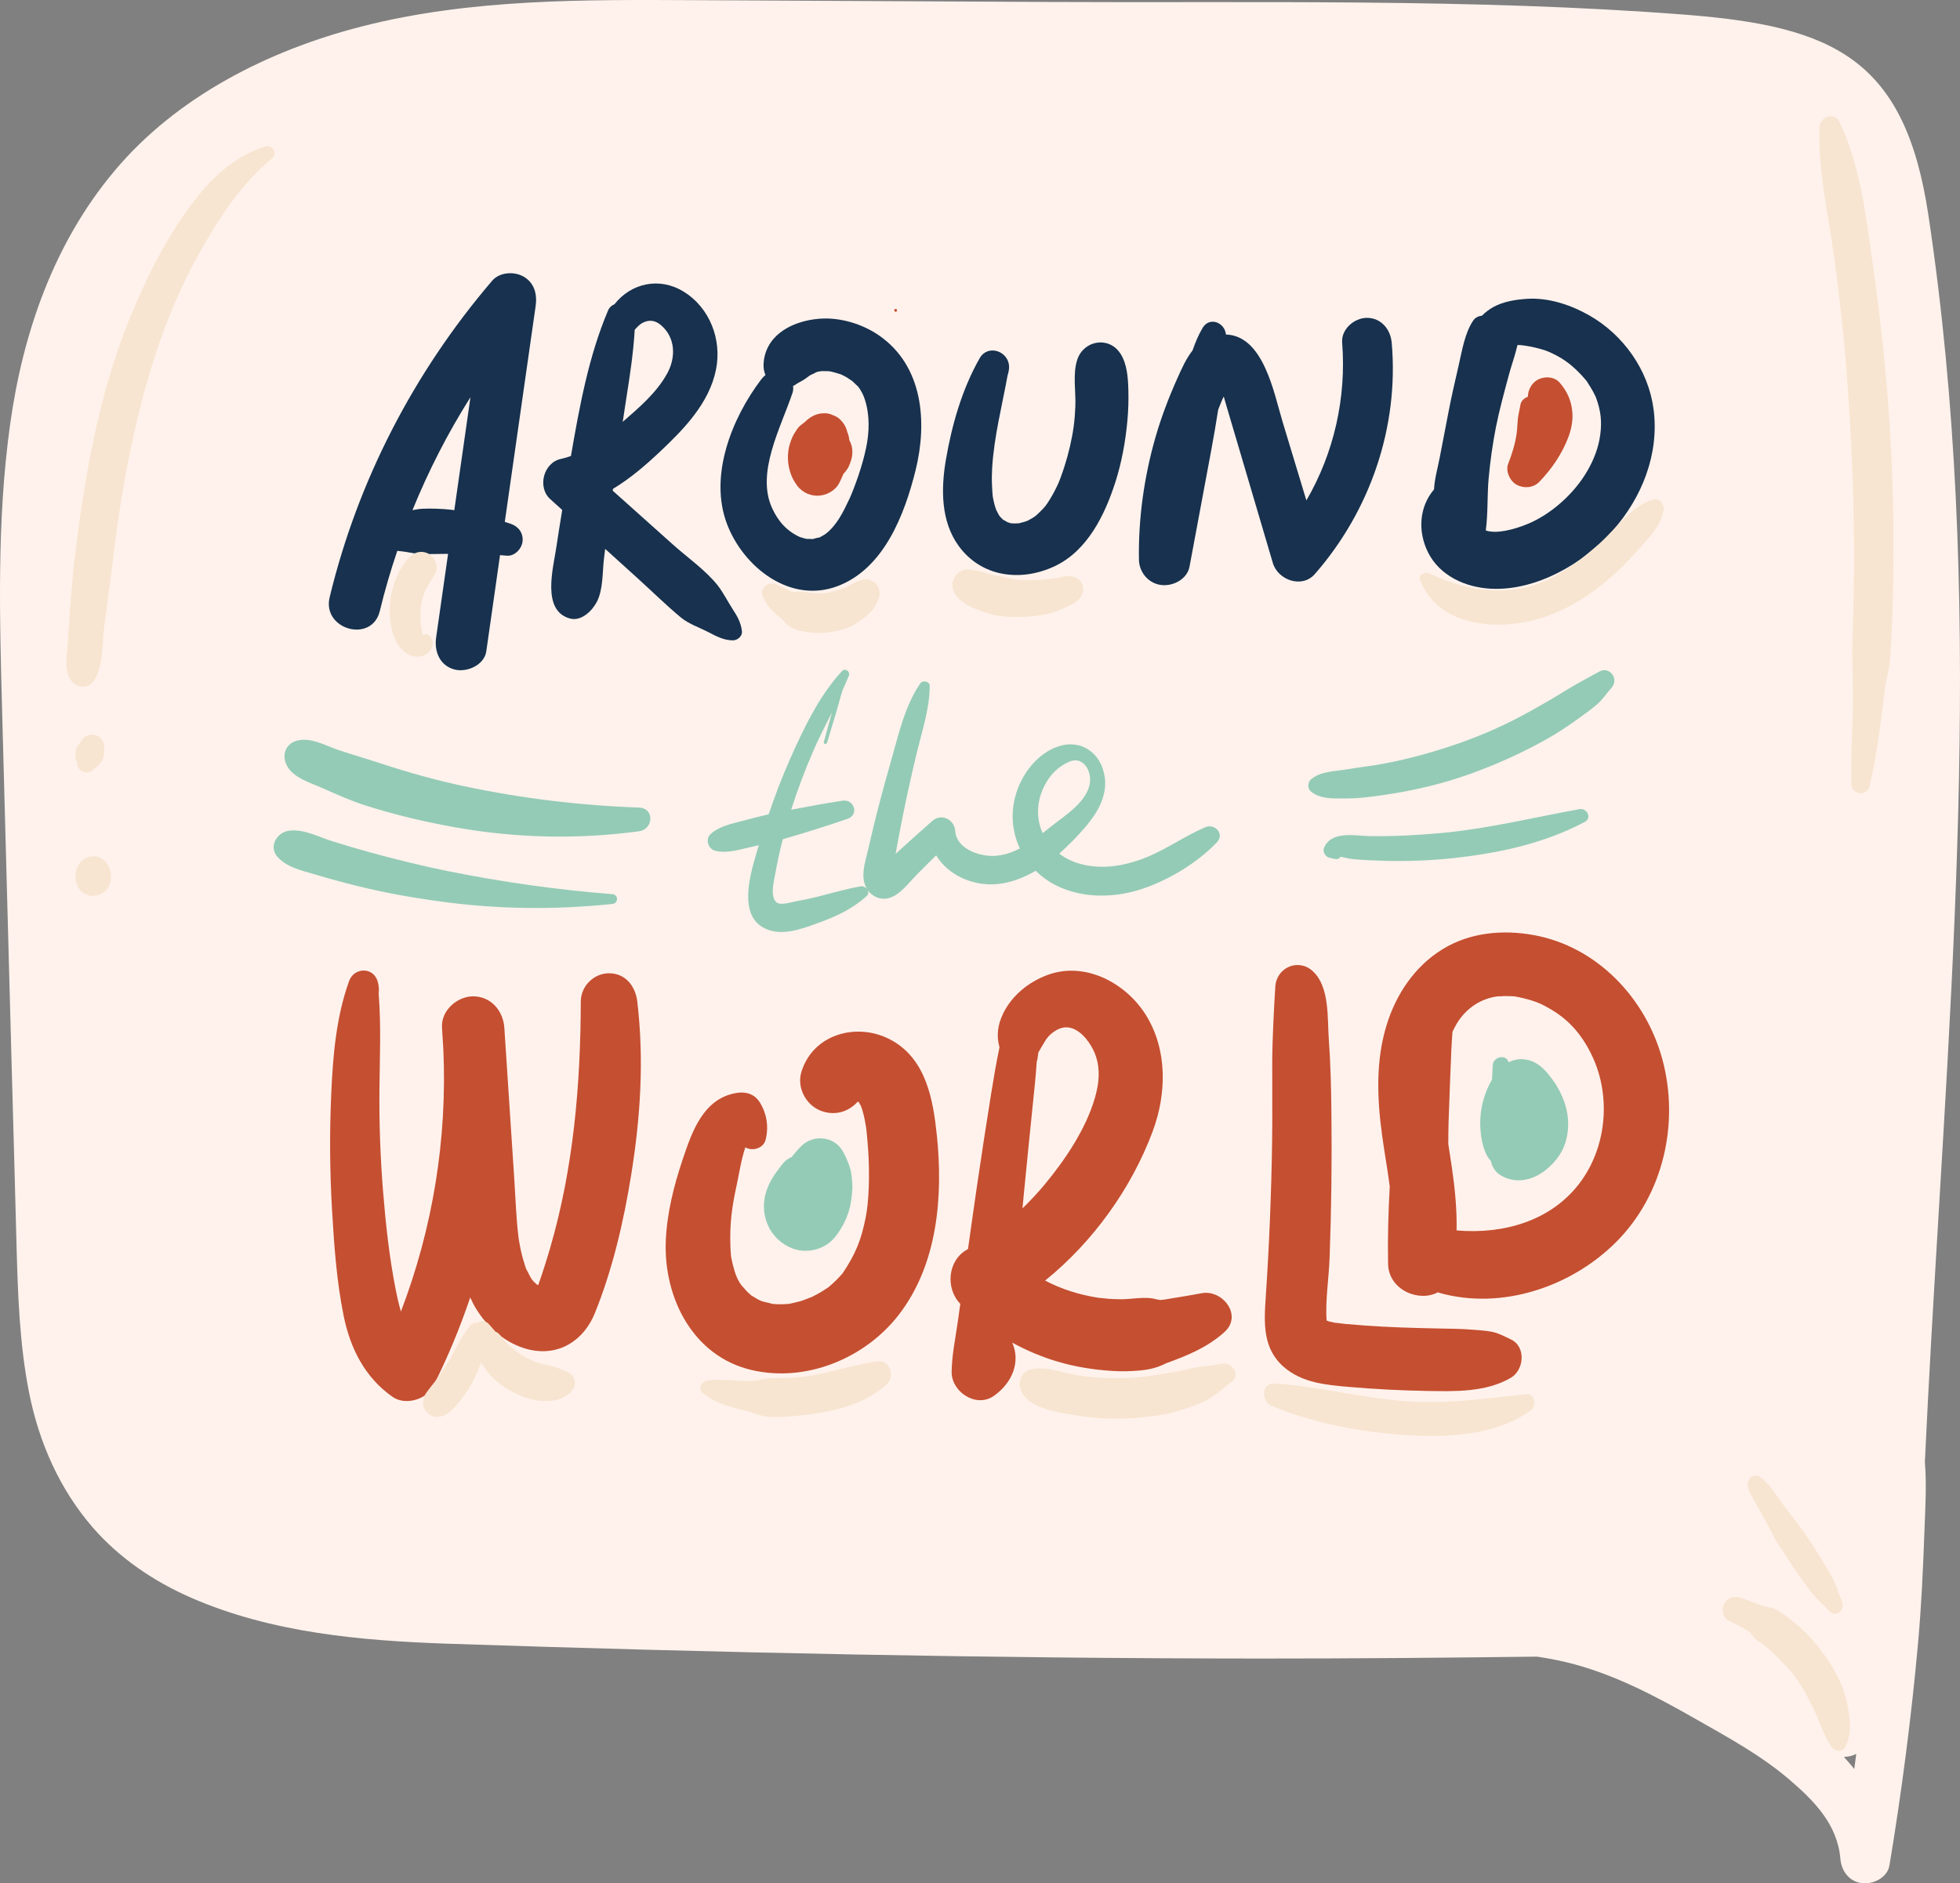 <svg id="_лой_2" xmlns="http://www.w3.org/2000/svg" width="1080" height="1037.85" viewBox="0 0 1080 1037.85"><rect x="0" y="0" width="1080" height="1037.85" fill="#808080" stroke="none"/><g id="Travel_time01_403709340"><g id="Travel_time01_403709340-2"><path d="M1064.07 739.55c11.7-207.62 29.81-413.23-1.53-621.28-12.92-85.74-52.11-103.85-134.11-110.19C811.82-.93 691.89 1.68 576.85 1.08L384.03.1c-61.69-.29-124.54-.92-184.79 14.5-51.35 13.17-102.07 38.7-136.5 80C29.65 134.23 12.61 183.33 5.56 233.98-1.83 287.13-.21 340.56 1.23 394.05l5.2 193.39c.93 32.69 1.79 65.45 2.66 98.14.75 27.55 1.62 55.28 7.05 82.43 5.49 27.15 16.75 52.68 34.95 73.71 14.61 16.87 33.85 29.86 54.24 38.76 44.3 19.29 93.12 23.63 140.89 25.3 149.24 5 298.59 8.13 447.93 8.19 50.94.02 101.87-.41 152.81-1.05 7.09 1.06 14.1 2.44 20.93 4.31 23.44 6.42 44.96 17.81 65.97 29.78 17.79 10.13 36.29 20.13 51.91 33.49 13.74 11.74 26.69 24.77 28.31 43.73.58 6.81 4.79 12.68 11.95 13.53 6.19.74 13.98-3.02 15.12-9.87 6.75-40.67 12.06-81.59 15.76-122.65 1.81-20.13 2.74-40.36 3.46-60.56.45-12.73 1.36-26.11.27-39.12.04-.73.09-1.46.12-2.19 1-21.3 2.13-42.57 3.33-63.82zm-42.33 235.3c-1.75-2.26-3.71-4.37-5.62-6.52.13-.07.28-.11.4-.19 2.14-.05 4.34-.61 6.32-1.63-.39 2.78-.71 5.56-1.11 8.34z" fill="#fff2ec"/><path d="M288.55 152.46c-5.19-3.03-13.27-2.54-17.36 2.24-43.02 50.29-73.99 110.01-89.54 174.4-4.33 17.92 23.3 25.56 27.63 7.62 2.71-11.21 5.95-22.27 9.63-33.17.97.11 1.94.21 2.9.33.22.03.23.03.33.04.62.09 1.24.18 1.85.27 2.94.45 5.89 1.17 8.87 1.17 4.67.0 9.36-.11 14.04-.16-2.19 15.36-4.39 30.72-6.58 46.08-1.09 7.65 1.88 15.39 10.01 17.63 6.72 1.85 16.53-2.3 17.63-10.01 2.52-17.66 5.05-35.33 7.57-52.99 1.21.1 2.42.17 3.64.3 4.35.46 8.28-3.75 8.75-7.73.54-4.55-2.08-8.3-6.38-9.78-1.13-.39-2.26-.73-3.39-1.1 5.67-39.65 11.33-79.3 17-118.96.92-6.41-.61-12.69-6.59-16.18zM248.59 280.9c-5.16-.54-10.54-.77-15.73-.55-1.87.08-3.73.4-5.59.8 8.81-21.64 19.46-42.5 31.96-62.25-2.96 20.75-5.93 41.5-8.9 62.26-.58-.07-1.16-.19-1.75-.25z" fill="#17314e"/><path d="M403.6 335.47c-2.74-4.18-5.14-9.09-8.21-12.96-6.62-8.33-16.56-15.24-24.5-22.34-11.09-9.92-22.18-19.84-33.27-29.76.05-.34.09-.67.14-1.01 9.39-5.64 17.89-12.93 25.86-20.45 13.25-12.49 27.22-26.78 30.92-45.32 3.3-16.5-3.4-34.14-18.03-43.03-13.39-8.14-28.9-4.42-37.93 7.07-1.48.59-2.78 1.68-3.57 3.54-10.67 25.17-15.74 53.09-20.41 80.09-1.81.63-3.66 1.2-5.6 1.62-9.53 2.08-13.02 15.59-5.84 22.1 2.21 2 4.43 4.01 6.64 6.01-1.09 6.91-2.28 13.8-3.28 20.73-1.58 11.02-8.34 34.79 7.57 39.1 6.18 1.67 12.18-4.2 14.76-9.15 3.52-6.76 3.07-16.1 3.92-23.57.22-1.89.47-3.78.69-5.67 6.14 5.56 12.28 11.13 18.42 16.69 7.74 7.01 15.26 14.45 23.3 21.11 4.39 3.64 10.33 5.55 15.39 8.21 4.22 2.22 8.49 4.43 13.3 4.4 2.48-.01 5.25-2.27 4.96-4.96-.49-4.74-2.64-8.48-5.25-12.45zm-49.16-157.74c3.68-1.77 6.92-1.02 9.9 1.56 7.95 6.88 8.08 17.72 3.38 26.36-5.81 10.69-15.48 18.89-24.58 26.81.64-4.24 1.26-8.49 1.93-12.72 1.99-12.54 3.94-25.3 4.67-38.02 1.43-1.53 2.7-3.03 4.69-3.99z" fill="#17314e"/><path d="M484.55 184.98c-9.35-6.52-21.74-10.25-33.15-9.33-13.65 1.09-28.43 7.94-30.49 22.93-.4 2.91-.18 5.65.88 8.09-.87.69-1.68 1.53-2.41 2.5-16.19 21.35-28.84 53.11-18.79 79.59 8.99 23.68 34.7 44.12 60.92 34.24 25.5-9.61 36.93-39.35 42.99-63.84 6.56-26.5 4.15-57.35-19.94-74.17zm-7.32 61.87c-1.07 5.13-2.53 10.17-4.2 15.14-1.47 4.36-3.7 10.2-4.83 12.6-3.77 7.99-7.12 14.85-13.28 19.63-.33.19-1.03.65-1.13.71-.89.47-1.74 1.05-2.67 1.45 1.28-.55-2.59.42-3.27.7-.59-.08-2.71-.15-3.32-.11-.56-.14-1.46-.34-1.63-.38-.69-.18-1.38-.39-2.05-.63.86.44.86.44-.02.02-7.13-3.23-12-8.55-15.4-16.01-8.92-19.53 4.74-44.09 11.27-63.5.41-1.23.47-2.51.28-3.75.46-.21.92-.45 1.34-.76 1.37-.99 2.84-1.64 4.28-2.5 1.03-.61 1.9-1.29 2.88-2.03.24-.18.34-.26.52-.4.08-.04.13-.06.31-.17.96-.59 5.23-2.23 2.12-1.35.74-.21 1.45-.47 2.21-.66.21-.05 1.12-.2 1.71-.31.35-.02.69-.04.84-.04 1 .01 2.02.05 3.02.04.17.0.43.02.68.04.52.1 1.04.18 1.56.3 1.64.37 3.22.9 4.82 1.4.09.03.14.04.22.07 1.09.53 2.16 1.06 3.2 1.67.58.34 2.56 1.77 2.86 1.91 1.05.94 2.03 1.93 3.06 2.89.19.18.22.21.35.33.39.56.78 1.13 1.14 1.71 1.24 2.03 1.85 3.45 2.45 5.31 2.78 8.55 2.52 17.92.68 26.7z" fill="#17314e"/><path d="M617.38 194.9c-6.2-9.74-20.06-7.48-23.71 3.1-2.73 7.92-.79 17.66-1.13 25.94-.33 8.09-1.15 14.18-2.95 21.98-.88 3.81-1.91 7.57-3.11 11.29-.64 2-1.33 3.99-2.06 5.96-.28.75-.57 1.49-.86 2.23-.09.23-.14.35-.19.48-.06.12-.1.22-.19.43-1.42 3.16-3.02 6.24-4.86 9.17-2.16 3.44-2.61 3.95-5.57 6.86-2.16 2.12-2.65 2.56-6.13 4.4-.23.12-.3.17-.41.23-.74.28-1.5.55-2.26.76-.71.2-1.42.35-2.13.53-.2.05-.3.08-.41.12-.03.0-.03.0-.07.0-1.4.1-2.87.13-4.3.0-.11-.09-1.24-.4-1.98-.61.36.05-1.49-.89-2.34-1.37-.55-.54-1.09-1.09-1.64-1.64-.03-.03-.07-.08-.11-.13-.31-.48-.65-.95-.91-1.45-.18-.35-.87-1.76-1.16-2.28-.16-.46-.37-1.06-.42-1.22-.18-.61-.37-1.22-.54-1.84-.39-1.46-.68-2.95-.94-4.44.0-.09.0-.14-.02-.29-.05-.67-.12-1.33-.16-2-.09-1.34-.16-2.69-.22-4.03-.13-3.12-.08-6.25.11-9.37 1.05-17.21 5.44-33.98 8.5-50.89.58-1.8.89-3.54.81-5.07-.44-8.32-11.73-12.18-16.18-4.38-9.74 17.05-15.39 36.92-18.67 56.22-2.69 15.79-2.78 33.7 7.07 47.25 12.6 17.33 34.53 19.94 53.11 11.09 17.88-8.52 27.43-28.17 33.19-46.08 3.53-10.98 5.59-22.38 6.66-33.85.53-5.68.71-11.4.55-17.11-.19-6.73-.67-14.23-4.36-20.03z" fill="#17314e"/><path d="M766.85 188.81c-.64-7.34-5.82-13.65-13.65-13.65-6.94.0-14.24 6.26-13.65 13.65 2.4 30.26-4.48 60.87-19.71 86.95-4.37-14.45-8.75-28.91-13.12-43.36-4.74-15.64-10.4-47.39-31.21-48.06.0-.07.0-.13-.01-.2-.72-6.45-9.04-9.79-12.82-3.47-2.36 3.95-4.07 8.15-5.56 12.44-3.52 4.48-5.99 10.04-8.33 15.26-4.74 10.58-8.88 21.41-12.09 32.56-6.26 21.78-9.5 44.84-9.12 67.51.12 7.01 5.31 13.11 12.31 13.94 6.48.77 14.26-3.13 15.57-10.17 3.97-21.28 7.94-42.55 11.91-63.83 1.4-7.52 2.68-15.04 3.87-22.57.74-1.86 1.42-3.74 2.24-5.56.27-.59.56-1.17.83-1.76.59 1.96 1.13 3.99 1.68 5.85 2.82 9.4 5.56 18.82 8.35 28.24 5.67 19.22 11.35 38.44 17.02 57.66 2.79 9.43 16.05 14.21 23.13 6.11 30.53-34.9 46.43-81.15 42.37-127.52z" fill="#17314e"/><path d="M911.16 225.58c-2.82-21.66-16.66-41.16-35.64-51.9-10.06-5.69-22.31-9.75-33.98-9.01-6.33.4-13.07 1.44-18.71 4.55-2.1 1.16-4.34 2.82-6.29 4.77-1.85.14-3.69 1.03-4.81 2.7-4.7 7-6.17 16.92-8.08 25.11-1.96 8.4-3.87 16.78-5.5 25.25-1.63 8.47-3.27 16.94-4.9 25.41-1.07 5.54-2.79 11.47-3.07 17.24-8.25 9.67-8.99 23.18-3.39 34.54 6.47 13.1 20.72 19.46 34.72 20.18 24.83 1.28 50.92-13.77 66.98-31.84 16.24-18.27 25.88-42.39 22.67-67zm-29.36 13.8c-.91 7.04-3.47 13.83-7.23 20.28-7.41 12.73-20.19 23.89-32.89 29.11-7.39 3.03-17.13 5.61-22.99 3.55 1.28-9.45.73-19.27 1.59-28.77.85-9.46 2.18-18.88 4.02-28.2 1.94-9.77 4.61-19.37 7.18-28.97 1.28-4.79 2.99-9.41 4.17-14.23.17-.69.36-1.37.54-2.05.08.0.16.0.24.0 4.49.1 13.16 2.1 16.82 3.69 7.06 3.07 11.6 6.32 16.44 11.14 1.27 1.26 2.49 2.57 3.64 3.94 1.27 1.51.51.42 1.86 2.56.94 1.51 1.9 3 2.74 4.57.43.81.85 1.63 1.23 2.46.12.29.3.71.39.96 2.58 7.05 3.15 12.96 2.25 19.96z" fill="#17314e"/><path d="M493.52 170.23c-1.02.0-1.02 1.58.0 1.58s1.02-1.58.0-1.58z" fill="#c54f31"/><path d="M351.17 551.91c-.99-8.35-6.45-15.57-15.57-15.57-8.46.0-15.54 7.13-15.57 15.57-.14 46-4 91.58-16.91 135.9-1.5 5.15-3.1 10.27-4.8 15.35-.57 1.69-1.18 3.38-1.78 5.08-.55-.35-.8-.47-.11.09-3.62-2.96-3.56-3.54-5.6-7.35-1.37-2.57-.86-1.54-1.57-3.71-.61-1.86-1.17-3.73-1.64-5.62-.49-1.92-.9-3.87-1.26-5.82-.41-2.23-.6-3.57-.69-4.29-1.27-10.6-1.6-21.33-2.3-31.97-1.83-27.79-3.65-55.57-5.48-83.36-.69-9.25-7.4-17.16-17.17-17.16-8.85.0-17.74 7.86-17.17 17.16.25 4.02.49 8.04.74 12.07 2.21 49.29-5.79 98.46-23.37 144.47-1.22-4.06-2.12-8.23-2.88-12.09-3.51-17.77-5.49-35.92-6.95-53.96-1.51-18.74-2.19-37.55-2.01-56.35.17-17.65.98-35.19-.42-52.72.23-2.22.19-4.47-.63-7.03-2.52-7.91-12.97-7.48-15.66.0-7.19 19.97-8.94 41.41-9.87 62.58-.93 21.11-.78 42.27.45 63.37 1.13 19.49 2.52 39.46 6.42 58.62 3.66 17.98 11.71 33.93 26.96 44.62 6.92 4.85 18.62 1.55 22.35-5.86 7.98-15.82 14.78-32.19 20.42-48.93.96 2.02 1.91 4.04 3.09 5.97 6.4 10.53 16.49 19.47 28.62 22.56 16.73 4.27 30.77-4.55 36.99-19.93 9.79-24.2 15.86-50.49 20.01-76.2 5.12-31.76 7.15-63.47 3.35-95.47z" fill="#c54f31"/><g><path d="M472.86 606.99s-.08-.02-.12-.03h0c-.07.08-.13.18-.2.26.24.17.53.32.74.38-.12-.23-.21-.4-.26-.51-.05-.03-.11-.06-.16-.1z" fill="#c54f31"/><path d="M516.23 625.73c-2-19.59-5.84-41.68-24.66-52.32-18.51-10.46-43.49-3.99-49.99 17.3-2.6 8.52 2.39 18.05 10.45 21.29 7.57 3.05 15.28.95 20.51-4.8-.06-.04-.12-.08-.17-.13.12-.04.24-.08.38-.13h.02s.04.0.07.01c0 0 .02.01.03.02.04.01.09.02.13.03.0.01.02.05.03.06l.36.21c.19.29.12.36-.1.3.11.21.24.45.44.78.28.45.48.78.64 1.04.43 1.09.78 2.26 1.1 3.38.36 1.28.66 2.57.94 3.87-.09-.44.74 4.19.73 3.92.49 3.49 1.14 11.16 1.41 16.07.63 11.53.24 25.23-1.5 34.08-2.52 12.78-5.66 20.33-12.61 30.76-2.06 3.09-.66.78-.14.19-.96 1.09-1.92 2.17-2.93 3.21-1.6 1.63-3.28 3.16-5.04 4.6-.12.07-.22.12-.43.26-.99.63-1.94 1.31-2.94 1.92-1.99 1.23-4.06 2.29-6.15 3.32.16-.2-4.39 1.67-5.18 1.91-2.22.66-4.44 1.12-6.7 1.61-.05.01-.06.01-.1.02-1.09.08-2.17.17-3.25.21-2.06.07-4.14.0-6.21-.19.52-.08-4.29-1.09-5.08-1.32-.23-.07-.91-.34-1.48-.56-.57-.29-1.31-.68-1.53-.8-.95-.57-1.9-1.16-2.85-1.72-.19-.11-.28-.15-.4-.21-.88-.75-1.73-1.53-2.55-2.35-.53-.53-3.49-4.05-2.68-2.92-2.12-2.94-3.01-4.84-4.19-8.71-.7-2.3-1.21-4.63-1.67-6.99-.04-.22-.06-.31-.09-.45.0-.09.0-.11-.02-.21-.19-1.86-.31-3.73-.37-5.6-.43-12.85.94-22.12 3.57-34.16 1.27-5.84 2.38-13.55 4.67-20.28 3.73 2.29 9.87.71 11.14-4.09 1.84-7.01.69-14.51-3.16-20.66-2.91-4.65-7.66-6.08-12.82-5.22-18.45 3.08-24.57 21.41-29.79 36.94-4.81 14.31-8.6 29.49-9.21 44.63-1.25 31.19 14.87 63.55 47.28 71.13 30.08 7.03 62.69-6.48 81.23-30.61 21.33-27.74 24.32-65 20.87-98.68z" fill="#c54f31"/></g><path d="M662.07 712.67c-5.68 1.09-10.78 1.88-16.28 2.78-2.14.35-3.58.65-4.65.77-.71.08-1.42.14-2.14.2.2-.08-.34-.21-1.79-.39-5.93-1.82-13.54.03-19.71-.06-2.07-.03-4.14-.08-6.21-.21-.61-.04-5.8-.61-5.73-.54-11.07-1.72-20.84-4.87-29.67-9.54 26.5-21.41 47.63-50.97 59.27-82.23 7.7-20.67 8.23-44.94-3.77-64.14-11.09-17.74-33.67-29.75-54.37-21.97-10.18 3.83-19.27 11.07-24.16 20.95-3.3 6.66-3.82 12.86-2.12 18.81-.01.07-.02.14-.04.21-1.73 8.36-3.18 16.72-4.53 25.17-2.68 16.87-5.31 33.75-7.78 50.65-1.71 11.71-3.35 23.43-5 35.15-.1.05-.18.12-.27.17-10.94 5.89-12.33 21.5-3.98 30.04-.43 3.11-.87 6.22-1.3 9.32-1.27 9.23-3.36 18.84-3.47 28.15-.14 11.04 13.45 20.08 23.2 13.31 10.25-7.12 14.91-18.87 10.19-29.38 7.89 4.31 16.22 7.84 24.89 10.42 9.93 2.96 20.38 4.59 30.72 5.2 4.83.28 9.67.17 14.49-.25 5.65-.5 10.19-1.69 14.6-3.97 11.84-4.32 22.45-8.55 32.13-17.13 10.38-9.2-.92-23.72-12.51-21.5zm-97.78-56.04c1.63-16.53 3.26-33.07 4.97-49.59.76-7.35 1.54-14.68 2-22.02.31-.8.5-1.65.54-2.51.06-1.23.85-3.5-.25-1.43h0c1.14-2.16 3.03-5.2 4.23-7.27 1.1-1.91 2.57-3.5 4.36-4.83 5.05-3.76 9.43-3.61 13.92-.64 4.18 2.76 8.15 8.7 9.78 13.68 2.44 7.43 1.89 14.81-.69 23.52-5.07 17.07-16.4 33.8-27.54 47.23-3.9 4.71-8 9.01-12.2 13.12.3-3.08.57-6.16.87-9.24z" fill="#c54f31"/><path d="M832.43 738.06c-3.58-1.67-6.67-3.44-10.61-4.2-3.24-.63-6.61-.79-9.9-1.07-6.66-.56-13.35-.59-20.03-.72-13.37-.27-26.7-.66-40.03-1.63-3.8-.28-7.61-.58-11.41-.93.97.09-4.82-.65-4.58-.52-1.05-.2-2.1-.41-3.13-.67-.94-.34-1.49-.53-1.73-.57-.84-10.48 1.22-23.45 1.62-34.4.99-26.76 1.32-53.54 1-80.32-.16-13.41-.43-26.79-1.42-40.17-.88-11.79.59-29.02-8.88-37.71-7.95-7.29-19.96-1.98-20.61 8.54-.75 12.21-1.64 28.28-1.7 42.08-.06 14.35.14 28.69-.06 43.04-.42 28.7-1.59 57.39-3.52 86.03-.96 14.28-1.77 28.35 10.11 38.58 10.02 8.63 23.14 9.78 35.75 10.87 14.26 1.23 28.56 1.97 42.87 2.22 15.6.27 32.5.77 46.27-7.21 7.44-4.31 8.58-17.24.0-21.24z" fill="#c54f31"/><path d="M915.95 583.59c-9.13-33.57-36-62.02-70.95-68.32-17.02-3.07-35.04-1.44-50.05 7.77-15.46 9.48-25.74 24.92-30.97 42.06-5.99 19.59-5.17 40.26-2.45 60.29 1.27 9.34 3.01 18.86 4.25 28.43-.8 14.23-1.2 28.49-.91 42.69.29 14.42 16.99 21.25 27.45 15.64.29.1.55.24.85.32 34.28 9.65 72.7-3.26 97.49-28.16 25.97-26.08 34.88-65.5 25.29-100.72zm-46.07 69.08c-15.53 19.91-40.93 27.63-67.26 25.38.22-11.59-.93-23.15-2.63-34.91-.61-4.25-1.29-8.49-1.95-12.74.03-4.13.03-8.25.17-12.39.47-13.03.93-26.06 1.5-39.09.15-3.44.39-6.87.64-10.28.71-1.56 1.48-3.09 2.36-4.56 5.18-8.64 13.56-13.89 22.45-15.01.12.06 4.19-.17 3.74-.16 1.27-.02 2.53.03 3.8.07.67.02 1.13.03 1.49.04.14.03.23.05.48.09 1.59.24 3.17.58 4.73.97 6.85 1.68 10.05 3.08 15.69 6.45 9.8 5.85 17.02 14.21 22.42 25.81 10.19 21.88 8 50.27-7.65 70.34z" fill="#c54f31"/><path d="M664.13 455.88c-12.66 5.39-23.48 13.72-36.7 18.16-10.51 3.53-21.1 4.95-31.98 2.08-4.51-1.19-8.46-3.19-11.8-5.72 5.13-4.47 9.86-9.42 14.17-14.4 7.82-9.03 13.78-19.73 9.98-31.89-3.27-10.51-13.05-16.22-23.79-13.06-10.24 3.01-18.15 11.96-22.33 21.47-5.23 11.91-4.69 24.45.28 35.03-4.43 2.29-9.13 3.9-14.17 4.1-8.36.32-20.77-3.93-21.48-13.82-.46-6.43-7.85-9.9-12.76-5.29-1.56 1.46-12.18 10.73-20.05 18.01.15-.81.29-1.63.44-2.45 1.15-6.33 2.35-12.65 3.62-18.96 2.36-11.7 4.96-23.36 7.78-34.96 2.86-11.78 6.84-23.64 6.95-35.82.39-2.77-3.71-3.96-5.32-1.6-8.58 12.59-12.05 28.89-16.23 43.39-4.57 15.86-8.74 31.84-12.37 47.93-1.32 5.84-3.74 12.59-2.06 18.6.32 1.15.84 2.22 1.46 3.2-.8-1-2.13-1.67-3.49-1.43-7.92 1.36-15.65 3.63-23.44 5.61-3.93 1-7.89 1.83-11.88 2.54-2.6.47-8.69 2.52-11.04.66-3.86-3.05-1.33-12.39-.64-16.28 1.1-6.23 2.47-12.38 4.03-18.49 12.04-3.47 23.87-7.2 35.71-11.25 6.44-2.2 3.76-11.02-2.76-10.01-9.49 1.47-18.89 3.16-28.3 4.98 3.48-10.91 7.51-21.65 12.07-32.16 3.16-7.28 6.82-14.39 10.4-21.51-1.49 5.44-2.98 10.88-4.46 16.32-.31 1.12 1.41 1.59 1.74.48 1.76-5.84 3.52-11.68 5.27-17.52 1.14-3.8 2.11-7.84 3.4-11.72 1.11-2.45 2.22-4.89 3.21-7.38.02-.04.04-.09.06-.13.02-.03.02-.07.04-.1.06-.15.14-.3.19-.45h-.03c.59-2.06-2.18-4.04-3.85-2.26-12.61 13.5-21.42 32.15-28.84 48.89-4.36 9.84-8.16 19.89-11.62 30.06-4.65 1.06-9.27 2.25-13.86 3.49-6.24 1.69-13.13 2.94-18.08 7.36-3.11 2.77-1.45 8.26 2.44 9.24 6.47 1.63 13.32-.63 19.66-2.03 1.48-.33 2.95-.67 4.42-1.01-.72 2.41-1.47 4.8-2.15 7.22-3.64 12.81-9.14 35.13 9.01 39.91 8.81 2.32 19.02-1.81 27.2-4.79 9.2-3.35 17.93-7.6 25.26-14.21 1.15-1.04 1.22-2.29.72-3.35 2.45 3.4 6.55 5.4 10.95 4.49 6.57-1.37 11.57-8.57 16.08-13.08 3.55-3.54 7.09-7.08 10.64-10.62 3.23 5.32 8.01 9.58 14.25 12.47 11.99 5.54 24.46 4.17 36.11-1.55 1.52-.74 3.01-1.55 4.47-2.41 3.86 3.79 8.49 6.96 13.82 9.25 13.28 5.7 28.56 5.57 42.3 1.53 15.57-4.58 32.54-14.71 43.74-26.44 4.43-4.64-1.13-10.59-6.43-8.33zm-87.91-24.2c2.29-4.09 5.51-7.67 9.54-10.13 3.99-2.44 7.83-3.97 11.57-.52 2.24 2.06 3.37 5.65 3.34 8.61-.11 11.67-14.41 20.03-22.3 26.43-1.25 1.01-2.53 2.04-3.83 3.07-3.72-8.17-3.58-18.06 1.68-27.46z" fill="#94cbb6"/><path d="M881.2 370.1c-6.37 3.59-12.6 6.72-18.85 10.64-6.14 3.84-12.47 7.45-18.79 10.98-12.71 7.11-25.99 13.13-39.76 17.92-13.33 4.63-26.96 8.46-40.83 11.09-7.12 1.35-14.31 2.13-21.46 3.32-6.57 1.09-14.04.97-19.23 5.54-1.73 1.52-1.87 5.05.0 6.54 5.49 4.38 12.23 3.83 18.99 3.88 7.61.06 15.17-1.02 22.69-2.14 15.57-2.31 30.95-5.98 45.78-11.27 14.4-5.14 28.43-11.43 41.78-18.88 6.72-3.75 13.09-7.96 19.29-12.52 3.13-2.3 6.4-4.6 9.34-7.16 3.04-2.64 5.2-6.07 7.89-9.08 4.18-4.69-1.07-12.11-6.83-8.86z" fill="#94cbb6"/><path d="M870.36 445.89c-25.5 4.61-50.77 10.86-76.65 13.2-12.8 1.16-25.65 1.85-38.51 1.67-8.61-.12-21.61-3.26-25.7 6.57-.84 2.02.92 5 3.03 5.35 2.11.34 4.96 1.75 6.08-.55 2.1.31 4.43 1.05 6.32 1.25 5.95.61 12 .83 17.97.99 12.87.34 25.68-.13 38.47-1.55 24.92-2.75 49.64-8.07 71.93-19.92 4.06-2.16 1.1-7.74-2.96-7.01z" fill="#94cbb6"/><path d="M352.06 445.02c-32.16-1.12-64.6-5.05-96.09-11.72-15.41-3.26-30.57-7.49-45.53-12.4-7.89-2.59-15.84-4.9-23.71-7.52-7.39-2.46-15.78-7.52-23.58-5.1-5.87 1.82-7.8 7.81-5.33 13.09 3.41 7.28 13.13 9.91 20.05 13.01 7.8 3.49 15.36 6.88 23.51 9.48 16.24 5.19 32.91 9.12 49.69 12.09 33.67 5.96 67.16 6.67 100.99 2.15 8.1-1.08 8.69-12.78.0-13.09z" fill="#94cbb6"/><path d="M337.4 492.74c-30.28-2.37-60.77-6.68-90.55-12.68-14.51-2.92-29-6.54-43.28-10.44-6.95-1.9-13.87-3.95-20.73-6.14-7.31-2.33-15.43-6.64-23.24-5.76-7.23.82-12.04 9.19-6.22 15.02 5.42 5.44 13.03 7.01 20.18 9.14 7.77 2.32 15.59 4.45 23.46 6.4 15.42 3.81 30.85 6.51 46.58 8.63 31.41 4.23 62.29 4.51 93.8 1.24 3.44-.36 3.52-5.14.0-5.42z" fill="#94cbb6"/><path d="M862.51 608.89c-1.41-4.5-3.54-8.95-6.26-12.82-3.5-4.98-7.58-10.13-13.75-11.8-4.29-1.16-8.02-.55-11.23 1.16-1.23-4.77-8.47-3.17-8.74 1.54-.15 2.63-.23 5.3-.41 7.94-1.98 3.35-3.46 7.03-4.49 10.42-1.44 4.78-2.13 10-1.97 14.99.19 5.8 1.15 12.02 4.04 17.13.48.84 1.08 1.56 1.74 2.22.7 3.35 2.65 6.43 5.73 8.17 11.85 6.67 24.22-.39 31.4-10.24 5.89-8.08 6.86-19.32 3.92-28.7z" fill="#94cbb6"/><path d="M469.61 651.95c-.22-3-.47-6.14-1.44-9-1-2.95-2.24-5.87-3.79-8.59-4.66-8.2-16.13-9.35-22.72-2.93-1.99 1.94-3.75 4.01-5.39 6.13-1.66.76-3.28 1.74-4.4 3.03-1.1 1.26-2.07 2.67-3.09 4-2.99 3.9-5.47 8.12-6.84 12.89-1.9 6.64-1.14 13.6 2.16 19.65 3 5.49 8.53 9.88 14.57 11.48 7.61 2.01 16.29-.6 21.3-6.74 3.62-4.44 6.2-9.3 7.87-14.82.88-2.93 1.24-5.98 1.6-9.01.24-2.02.31-4.05.16-6.09z" fill="#94cbb6"/><path d="M866.42 227.3c-.53-6.38-2.79-11.52-6.94-16.38-3.32-3.88-9.72-3.71-13.48-.8-2.43 1.88-4.1 5.24-4.1 8.5-1.97.74-3.74 2.25-4.09 4.36-.52 3.14-1.41 6.1-1.56 9.3-.07 1.51-.18 3.02-.32 4.52-.06.63-.15 1.25-.2 1.88-.02.18-.02.14-.02.2-.02.15-.04.3-.07.45-.85 5.59-2.54 11-4.61 16.25-1.58 4.02 1.02 9.63 4.71 11.58 3.99 2.11 9.17 1.76 12.42-1.6 6.89-7.12 12.68-15.6 16.14-24.91 1.55-4.16 2.48-8.92 2.11-13.36z" fill="#c54f31"/><path d="M467.99 242.56c-.07-.82-.19-1.64-.43-2.51-.27-.99-.5-1.55-.72-2.01-.05-.23-.09-.46-.15-.68-.62-2.22-1.75-4.15-3.37-5.79-1.19-1.28-2.6-2.18-4.22-2.71-1.57-.82-3.25-1.2-5.05-1.13-2.37.0-4.58.6-6.62 1.79-1.52.83-2.83 1.91-4.02 3.14-.45.28-.89.59-1.27.98-1.52.99-2.72 2.29-3.6 3.92-1.52 2.02-2.51 4.53-3.27 6.9-.76 2.37-1.07 4.95-1.1 7.43-.03 2.48.31 5.06 1 7.44.7 2.4 1.7 4.89 3.17 6.94 1.24 2.09 2.91 3.76 5 5 2.17 1.26 4.51 1.89 7.03 1.9 4.72.0 9.79-2.61 12.02-6.9.85-1.64 1.63-3.36 2.33-5.1.85-.85 1.6-1.86 2.25-2.83.27-.4.48-.81.68-1.25 1.23-2.71 2.03-5.16 2.03-8.21.0-2.15-.59-4.4-1.69-6.32z" fill="#c54f31"/><path d="M1043.29 290.58c-.34-48.71-4.52-97.29-11.4-145.49-3.73-26.09-6.84-54.31-18.51-78.22-2.65-5.44-10.48-2.4-10.72 2.9-1.07 23.22 4.47 46.89 7.69 69.82 3.29 23.39 5.75 46.9 7.53 70.46 3.55 47.1 4.68 94.5 2.87 141.7-.5 13.04.56 25.79.19 38.86-.4 13.87-1.02 27.64-.85 41.52.07 5.61 8.61 7.04 9.97 1.35 2.76-11.46 4.62-22.88 6.16-34.56.79-6 1.53-12.01 2.23-18.02.71-6.14 2.65-11.89 3.07-18.04 1.65-24.01 1.94-48.21 1.77-72.27z" fill="#f7e5d1"/><path d="M146.42 80.64c-19.41 6.03-32.73 20.32-44.2 36.51-12.49 17.62-22.14 37.29-30.32 57.22-16.36 39.91-24.24 82.32-29.75 124.92-1.58 12.17-2.64 24.26-3.54 36.47-.44 6.07-.86 12.14-1.25 18.21-.4 6.19-1.85 13.1.59 18.97 2.5 6.02 10.17 7.78 14.02 1.83 5.07-7.82 4.33-20.22 5.44-29.29 1.29-10.57 2.94-21.03 4.16-31.61 2.32-20.09 5.22-40.11 9.14-59.95 7.82-39.53 19.16-78.95 39.01-114.24 10.77-19.14 23.25-38.57 40.43-52.63 3.02-2.47-.23-7.5-3.73-6.41z" fill="#f7e5d1"/><path d="M57.22 409.78c-.21-.88-.61-1.65-1.21-2.3-.3-.51-.71-.91-1.22-1.21-.65-.6-1.42-1-2.3-1.21-1.19-.27-2.41-.27-3.6.0-.88.21-1.65.61-2.3 1.21-.74.48-1.32 1.11-1.74 1.9-.47.68-.95 1.35-1.42 2.03-.23.33-.46.65-.69.98-.75 1.11-1.15 2.88-1.15 4.2.0.26.08.5.1.75-.02.22-.07.45-.07.65.0 1.14.29 2.34.82 3.4l.02.15c.12.94.23 1.84.72 2.68.58 1 1.48 1.73 2.54 2.17.41.24.86.36 1.34.36.47.13.94.13 1.41.0.48.0.93-.12 1.34-.36.65-.21 1.22-.58 1.7-1.1.25-.26.5-.51.75-.77.12-.06.24-.08.35-.15.85-.46 1.53-1.09 2.05-1.88.11-.15.19-.28.29-.41.47-.48.91-.99 1.24-1.55.77-1.28 1.06-2.65 1.15-4.12.03-.41.03-.83.05-1.24l.08-2.39c-.08-.6-.16-1.2-.24-1.8z" fill="#f7e5d1"/><path d="M60.88 480.62c-.22-1.66-.06-1.03-.7-2.55-.23-.82-.64-1.53-1.24-2.13-.2-.39-.46-.73-.79-1-.04-.04-.08-.07-.12-.11l-.52-.45c-.79-.85-1.72-1.45-2.8-1.8-1.04-.55-2.16-.8-3.36-.75-.77.1-1.54.21-2.31.31-1.48.41-2.76 1.16-3.84 2.24-.16.14-.32.28-.49.43-.04.04-.08.07-.12.11l-.06.05c-.5.65-1.01 1.3-1.51 1.96l-.97 2.31-.04.1c-.12.86-.23 1.72-.35 2.58v2.06c-.05 1.34.23 2.58.84 3.74.39 1.2 1.06 2.24 2.01 3.12.88.95 1.92 1.61 3.12 2.01 1.16.61 2.4.89 3.74.84.86-.12 1.72-.23 2.58-.35 1.64-.46 3.07-1.29 4.28-2.5.5-.65 1.01-1.31 1.52-1.96.88-1.51 1.32-3.15 1.32-4.9v-1.89c0-.51-.08-.81-.17-1.46z" fill="#f7e5d1"/><path d="M1019.36 949.54c-.32-4.79-1.15-9.59-2.35-14.24-2.23-8.67-7.29-17.25-12.54-24.44-5.88-8.04-12.56-14.67-20.62-20.53-1.72-1.25-3.46-2.51-5.37-3.44-2.19-1.06-4.22-1.17-6.37-1.77-4.72-1.32-9.15-3.67-13.95-4.91-3.4-.88-7.07.84-8.39 4.12-1.2 2.99-.36 7.41 2.91 8.88 3.71 1.67 7.29 3.57 10.72 5.77 2.14 1.37 1.22 1.48 3.09 3.45 1.66 1.76 3.92 2.98 5.84 4.45.14.1 2.12 1.74 3.31 2.79 1.6 1.42 3.14 2.89 4.63 4.42 2.74 2.8 5.42 5.64 7.89 8.68 1.24 1.52 3.99 5.57 5.71 8.48 1.99 3.37 3.56 6.93 5.34 10.41 3.52 6.89 5.42 14.57 10.12 21.11 1.72 2.4 5.85 3.14 7.4.0 2.18-4.39 2.94-8.34 2.61-13.24z" fill="#f7e5d1"/><path d="M1015.05 882.61c-1.42-3.33-2.53-6.72-3.95-10.05-1.41-3.3-3.25-6.31-5.05-9.41-3.36-5.79-7.01-11.33-10.74-16.9-3.77-5.63-8-10.73-12.06-16.13-4.1-5.46-7.91-12.35-13.55-16.28-3.5-2.44-7.33 1.58-6.63 5.1.7 3.56 2.63 6.46 4.39 9.59 1.75 3.1 3.49 6.2 5.23 9.3 1.55 2.74 3 5.44 4.32 8.29 1.48 3.19 3.71 6.13 5.6 9.09 3.61 5.66 7.29 11.18 11.25 16.6 2.19 3.01 4.32 6.02 6.88 8.73 2.39 2.54 4.99 4.85 7.39 7.4 3.71 3.94 8.73-1.06 6.91-5.33z" fill="#f7e5d1"/><path d="M840.81 768.35c-23.01 2.32-45.23 5.77-68.45 3.67-23.45-2.11-46.43-7.95-69.87-9.62-7.73-.55-7.69 9.92-1.68 12.41 22.57 9.32 48.46 14.34 72.78 15.93 23.47 1.53 49.86.7 69.67-13.36 3.49-2.47 2.82-9.57-2.45-9.04z" fill="#f7e5d1"/><path d="M673.39 751.5c-4.73 1.02-9.42 1.19-14.16 2.01-4.12.71-8.14 1.87-12.27 2.58-8.5 1.44-16.8 2.96-25.45 3.28-8.87.32-17.97-.08-26.76-1.31-8.83-1.23-17.75-5.46-26.6-3.48-7.01 1.57-7.8 9.94-3.88 14.71 6.12 7.44 19.37 9.07 28.43 10.61 10.16 1.73 20.32 2.31 30.6 1.64 9.77-.64 20.01-1.8 29.29-5.04 4.89-1.71 10.3-3.41 14.63-6.24 4.1-2.68 7.96-6.04 11.76-9.13 4.81-3.9-.51-10.71-5.6-9.62z" fill="#f7e5d1"/><path d="M483.87 750.16c-15.65 2.01-30.4 7.97-46.26 8.97-3.73.24-7.49.34-11.23.31-5.17-.03-8.72 1.51-12.82 1.61-7.77.19-15.88-1.42-23.57-.4-3.08.41-5.87 4.37-2.87 6.93 6.4 5.48 15.43 7.82 23.44 9.77 4.56 1.11 8.7 3.21 13.41 3.48 4.52.26 9.14-.03 13.64-.45 17.68-1.65 38.05-5.24 51.37-17.9 4.16-3.96 1.29-13.15-5.11-12.33z" fill="#f7e5d1"/><path d="M316.08 759.2c-.99-1.84-2.48-2.84-4.38-3.59-.36-.14-.74-.28-1.1-.4-.03-.01-.03-.01-.06-.02-.04-.02-.05-.03-.1-.05-4.03-2.09-8.99-2.81-13.37-4.04-.91-.25-1.8-.54-2.69-.85-.29-.1-.58-.21-.86-.32-.39-.48-2.19-1.02-2.75-1.33-1.02-.55-2.01-1.14-2.98-1.76-.97-.62-1.95-1.22-2.9-1.88-.34-.23-.66-.48-1-.71-.09-.08-.15-.13-.28-.24-1.76-1.47-3.48-3.02-5.05-4.69-.35-.38-.7-.76-1.04-1.15-.16-.19-.74-.91-.76-.92-1.03-1.39-2.29-3.02-3.91-3.46-.04-.05-.03-.05-.1-.13-.17-.22-.33-.45-.49-.68-.67-.9-1.91-2.12-2.45-2.83-1.94-2.56-4.88-2.69-6.79-1.1-1.65-.34-3.51.4-4.35 1.89-.39.7.04.68.33.16-.6.33-1.09.77-1.45 1.34-.22.25-.41.51-.58.79-.54.79-1.04 1.61-1.59 2.4-1.04 1.51-1.97 3.08-2.86 4.69-1.91 3.47-3.51 7.06-5.65 10.42-2.07 3.25-4.24 6.49-6.48 9.62-.26.36-.52.71-.78 1.07-.07.1-.05.08-.1.14-.54.66-1.07 1.33-1.61 1.99-.53.66-1.03 1.33-1.54 2-.05.06-.14.17-.3.37-1.85 2.27-2.66 4.03-2.92 6.92-.36 3.94 3.95 8.45 7.96 7.96 2.92-.35 4.7-1.03 6.89-2.95.74-.65 1.48-1.33 2.17-2.04 1.38-1.41 2.63-2.98 3.85-4.54 2.99-3.81 5.55-7.54 7.54-11.96 1.21-2.69 2.48-5.53 3.49-8.42 1.69 2.73 3.58 5.34 5.82 7.62 3.31 3.37 7.16 6.25 11.36 8.43 4.87 2.51 10.26 4.7 15.78 5.04 1.86.12 3.73.09 5.59-.07 3.39-.29 6.21-1.38 9.03-3.19 3.23-2.07 5.47-5.77 3.45-9.53z" fill="#f7e5d1"/><path d="M910.67 275.34c-12.01 3.63-20.22 16.17-29.48 24.32-9.49 8.36-19.72 16.47-31.57 21.23-20.57 8.28-42.64 4.4-62.1-4.93-2.36-1.13-6.14.81-4.97 3.82 10.28 26.44 44.56 28.15 67.85 20.47 14.19-4.68 27-13.08 38.14-22.92 5.75-5.08 10.98-10.78 16.05-16.53 5.36-6.07 10.64-11.37 12.05-19.5.6-3.46-2.14-7.12-5.97-5.97z" fill="#f7e5d1"/><path d="M589.92 317.55c-2.86-.29-5.62.61-8.42 1.06-.41.06-.83.13-2.09.24-.55.05-6 .65-3.94.42-4.67.53-9.35.63-14.03.23-.62-.05-1.24-.12-1.86-.19-1.11-.19-2.21-.38-3.32-.59-2.3-.45-4.59-.97-6.89-1.43-5.32-1.06-10.55-3.17-15.95-3.48-3.4-.19-6.76 2.34-7.97 5.36-1.39 3.46-.53 6.72 1.81 9.53 3.8 4.59 10.93 7.3 16.46 9.13 5.6 1.85 11.86 2.27 17.73 2.2 5.83-.07 11.9-.7 17.55-2.18 2.98-.78 5.87-2.1 8.67-3.37 2.69-1.22 5.37-2.48 7.28-4.81 4.08-4.96 1.3-11.48-5.02-12.12z" fill="#f7e5d1"/><path d="M481.71 320.79c-2.67-2-5.56-1.9-8.52-.6 1.94-.85-.46.11-.84.26-1.5.56-2.52 1.15-3.82 1.93-.74.45-1.51.87-2.29 1.25-.21.1-.42.2-.63.29-3.35 1.1-6.55 2.17-10.04 2.82-.14.03-.29.05-.43.07-.87.05-1.73.13-2.6.16-1.77.05-3.53-.06-5.3-.23-.62-.06-1.3-.17-1.96-.22-.35-.06-.7-.13-1.05-.21-2.4-.45-4.38-.43-6.36.01-.54-.1-1.1-.21-1.35-.28-.51-.15-1.02-.31-1.52-.49-.11-.04-.72-.29-.99-.4-2-.93-3.96-2.01-5.91-3.04-3.79-2.02-9.76 1.42-7.95 6.12 2.29 5.94 6.41 9.55 11.1 13.21 3.23 5.22 10.21 6.63 15.99 7.19 4.79.46 9.74-.01 14.42-1.03 4.43-.96 8.99-2.95 12.61-5.67 2.06-1.55 4.1-3.13 5.84-5.04 2.16-2.37 3.44-4.99 4.34-8.02.87-2.92-.36-6.28-2.75-8.06z" fill="#f7e5d1"/><path d="M231.9 334.55c0-.06.02-.21.04-.37.05-.35.13-.9.16-1.04.08-.45.17-.89.27-1.33.43-2 1.06-3.93 1.75-5.85.0-.03.0-.03.02-.05.16-.44.4-.88.6-1.28.4-.81.83-1.61 1.29-2.38 1.08-1.84 2.27-3.64 3.42-5.44 2.26-3.57 1.03-8.44-2.18-10.92-3.35-2.59-8.03-2.28-11.11.66-4.95 4.73-8.09 11.47-9.85 18.02-1.81 6.73-2.04 13.48-.82 20.32 1.14 6.39 4.03 13.22 10.29 16.1 3.29 1.51 7.47 1.21 10.22-1.3 2.4-2.19 3.22-5.51 1.57-8.39-.89-1.55-2.89-2.19-4.51-1.48-.09.04-.14.1-.22.15-.1-1.14-.19-2.28-.46-3.41-.21-.91-.37-1.83-.53-2.75.0-.04.0-.05.0-.1-.05-.56-.1-1.12-.13-1.68-.11-2.04-.03-4.07.09-6.1.03-.45.06-.9.1-1.36z" fill="#f7e5d1"/></g></g></svg>
